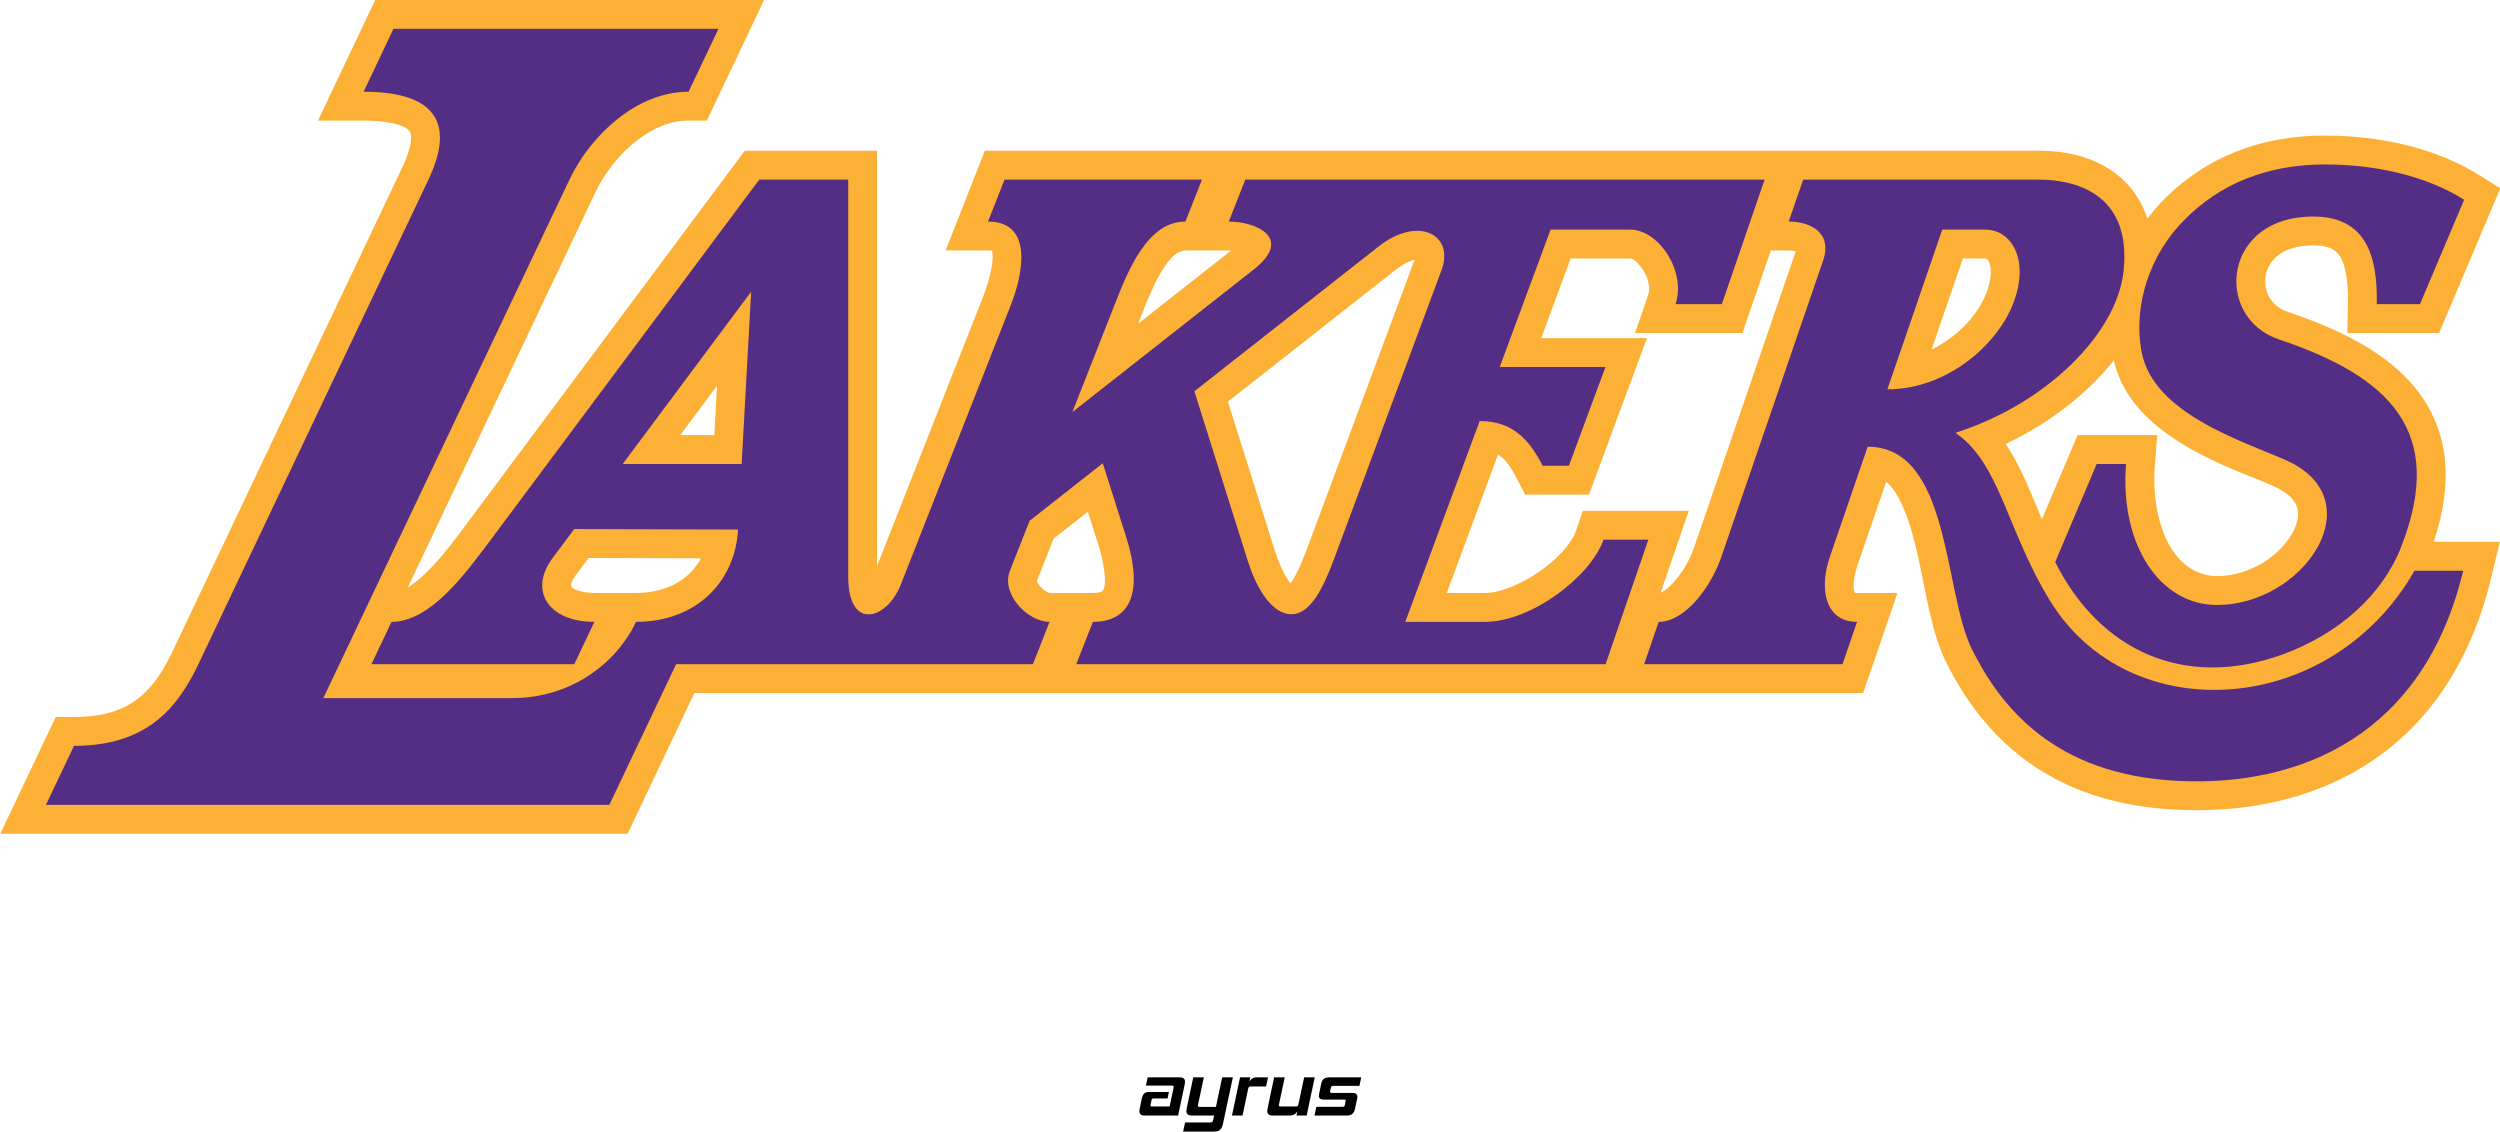 <?xml version="1.0" encoding="UTF-8"?>
<svg xmlns="http://www.w3.org/2000/svg" xmlns:xlink="http://www.w3.org/1999/xlink" width="793.7pt" height="359.3pt" viewBox="0 0 793.7 359.3" version="1.1">
<defs>
<clipPath id="clip1">
  <path d="M 0 0 L 793.699 0 L 793.699 265 L 0 265 Z M 0 0 "/>
</clipPath>
<clipPath id="clip2">
  <path d="M 361 342 L 433 342 L 433 359.301 L 361 359.301 Z M 361 342 "/>
</clipPath>
</defs>
<g id="surface1">
<g clip-path="url(#clip1)" clip-rule="nonzero">
<path style=" stroke:none;fill-rule:evenodd;fill:rgb(98.827%,69.334%,21.167%);fill-opacity:1;" d="M 681.773 69.418 C 683.203 67.504 684.742 65.684 686.379 63.984 C 700.113 49.711 717.93 43.148 737.582 43.047 C 754.5 42.961 772.727 46.559 787.191 55.652 L 793.797 59.801 L 774.367 105.73 L 745.223 105.73 L 745.41 96.383 C 745.496 91.961 745.305 83.98 742.195 80.441 C 740.391 78.383 737.387 77.961 734.797 77.918 C 730.289 77.848 725.188 78.793 721.965 82.219 C 719.871 84.449 718.879 87.508 719.234 90.543 C 719.723 94.73 722.492 97.742 726.43 99.066 C 743.602 104.84 762.973 113.73 771.719 130.629 C 778.562 143.844 777.176 158.434 772.656 172.02 L 793.645 172.02 L 790.93 183.328 C 783.727 213.344 766.824 237.836 737.68 249.77 C 722.926 255.812 706.777 257.852 690.922 257.066 C 657.258 255.406 632.734 240.242 617.805 210.137 C 613.312 201.078 611.488 188.418 609.316 178.465 C 607.84 171.703 604.781 157.84 598.824 152.961 L 589.605 179.797 C 589.043 181.434 587.887 186.449 588.898 188.207 C 589.117 188.25 589.418 188.258 589.578 188.258 L 602.418 188.258 L 591.504 220.039 L 220.449 220.039 L 199.254 264.688 L 0.094 264.688 L 17.691 227.625 L 23.484 227.625 C 39.871 227.625 48 221.066 54.707 206.941 L 127.742 53.094 C 128.594 51.305 129.371 49.426 129.902 47.516 C 130.305 46.07 130.758 43.848 130.344 42.359 C 129.301 38.613 118.113 38.281 115.449 38.281 L 100.949 38.281 L 119.129 -0.016 L 242.598 -0.016 L 224.414 38.281 L 218.621 38.281 C 205.895 38.281 194.191 50.176 189.074 60.957 L 129.461 186.523 C 136.691 182.164 144.828 170.762 148.484 165.855 L 236.453 47.859 L 278.457 47.859 L 278.457 179.691 L 312.496 93.207 C 313.449 90.781 316.008 82.484 314.879 79.602 C 314.496 79.523 313.949 79.508 313.676 79.508 L 300.219 79.508 L 312.672 47.859 L 647.273 47.859 C 664.648 47.859 677.25 55.668 681.773 69.418 Z M 671.113 114.375 C 668.883 117.199 666.465 119.84 663.969 122.27 C 656.125 129.902 646.77 136.219 636.762 140.949 C 640.449 146.41 643.133 152.559 645.672 158.625 C 646.547 160.719 647.406 162.793 648.273 164.852 L 659.57 138.152 L 684.875 138.152 L 684.098 148.035 C 683.215 159.297 685.941 176.48 697.719 181.645 C 699.703 182.516 701.793 182.922 703.957 182.91 C 711.012 182.867 718.043 179.855 723.172 175.059 C 726.398 172.039 730.168 166.816 729.508 162.105 C 729.066 158.941 726.445 156.805 723.801 155.352 C 720.504 153.543 716.188 152.031 712.672 150.586 C 706.805 148.176 701 145.617 695.469 142.496 C 684.602 136.359 674.324 127.727 671.277 115.082 C 671.223 114.848 671.168 114.613 671.113 114.375 Z M 562.203 79.508 L 553.199 105.73 L 519.094 105.73 L 523.266 93.586 C 523.336 93.379 523.395 93.164 523.438 92.949 C 523.773 91.285 523.383 89.375 522.762 87.82 C 522.125 86.215 519.523 82.062 517.523 82.062 L 498.664 82.062 L 489.297 107.348 L 522.871 107.352 L 504.477 157.016 L 484.172 157.016 L 481.613 152.055 C 479.871 148.684 478.211 145.91 475.605 144.312 L 459.328 188.258 L 471.395 188.258 C 481.051 188.258 497.281 177.445 500.402 168.359 L 502.527 162.168 L 536.164 162.168 L 527.242 188.145 C 529.586 187.375 533.004 182.984 534.031 181.438 C 535.559 179.141 536.898 176.527 537.797 173.914 L 570.117 79.801 C 570.121 79.789 570.125 79.773 570.133 79.762 C 569.371 79.578 568.422 79.508 567.887 79.508 Z M 361.371 102.727 L 390.875 79.535 C 390.59 79.516 390.332 79.508 390.113 79.508 L 376.355 79.508 C 370.039 79.508 364.344 95.176 362.473 99.922 Z M 340.734 188.258 L 346.977 188.258 C 347.637 188.258 349.441 188.168 349.973 187.641 C 352.125 185.52 349.551 175.641 348.816 173.32 L 345.371 162.461 L 334.496 171.008 L 329.219 184.418 C 329.402 185.77 332.008 188.098 333.262 188.258 Z M 196.129 188.258 L 201.926 188.258 C 211.105 188.258 218.754 184.355 222.578 177.258 L 186.883 177.148 L 182.789 182.637 C 182.363 183.207 181.039 185.281 181.348 186.094 C 181.984 187.781 187.336 188.258 188.711 188.258 Z M 449.102 82.48 C 447.141 82.852 444.391 84.641 443.371 85.441 L 389.836 127.516 L 404.918 175.41 C 405.543 177.391 407.695 182.953 409.742 185.18 C 411.738 182.578 414.141 176.43 414.906 174.375 L 449.047 82.633 C 449.062 82.59 449.082 82.535 449.102 82.48 Z M 226.785 138.152 L 227.648 122.465 L 215.953 138.152 Z M 613.246 110.965 C 620.945 107.188 627.582 100.676 630.551 93.188 C 631.578 90.59 632.41 87.238 631.863 84.434 C 631.742 83.82 631.367 82.527 630.766 82.176 C 630.602 82.078 630.375 82.062 630.191 82.062 L 623.172 82.062 Z M 613.246 110.965 "/>
</g>
<path style=" stroke:none;fill-rule:evenodd;fill:rgb(32.935%,17.651%,51.756%);fill-opacity:1;" d="M 381.598 57.027 L 376.355 70.34 C 364.266 70.34 358.156 85.863 353.945 96.562 L 340.465 130.816 L 398.039 85.562 C 410.73 75.59 398.809 70.34 390.113 70.34 L 395.355 57.027 L 560.23 57.027 L 546.652 96.562 L 531.934 96.562 C 535.434 86.383 526.758 72.895 517.523 72.895 L 492.285 72.895 L 476.129 116.516 L 509.703 116.516 L 498.094 147.852 L 489.758 147.852 C 485.652 139.895 480.469 133.668 469.773 133.668 L 446.156 197.426 L 471.395 197.426 C 486.34 197.426 505.102 182.891 509.07 171.336 L 523.324 171.336 L 509.746 210.875 L 341.684 210.875 L 346.977 197.426 C 359.332 197.426 362.875 187.328 357.555 170.551 L 350.109 147.078 L 326.879 165.34 L 320.629 181.215 C 317.703 188.645 326.34 197.426 333.219 197.426 L 327.926 210.875 L 214.656 210.875 L 193.457 255.523 L 14.594 255.523 L 23.484 236.793 C 46.336 236.793 56.234 225.098 62.984 210.875 L 136.023 57.027 C 140.98 46.586 145.707 29.117 115.449 29.117 L 124.926 9.152 L 228.098 9.152 L 218.621 29.117 C 202.215 29.117 187.512 42.871 180.793 57.027 L 102.648 221.633 L 162.656 221.633 C 180.988 221.633 195.539 210.875 201.926 197.426 C 221.039 197.426 233.406 184.703 234.316 168.125 L 182.293 167.969 L 175.441 177.16 C 167.816 187.387 173.93 197.426 188.711 197.426 L 182.324 210.875 L 117.918 210.875 L 124.305 197.426 C 136.383 197.426 147.133 183.004 155.832 171.336 L 241.051 57.027 L 269.293 57.027 L 269.293 183.113 C 269.293 200.492 281.609 196.711 285.949 185.688 L 321.023 96.562 C 324.348 88.117 328.633 70.34 313.676 70.34 L 318.918 57.027 Z M 572.461 57.027 L 647.273 57.027 C 657.672 57.027 677 60.684 674.172 86.238 C 671.996 105.863 649.875 128.125 620.828 137.402 C 635.109 147.32 636.953 167.973 650.766 190.602 C 675.961 231.891 740.012 227.746 766.555 181.188 L 782.02 181.188 C 769.539 233.172 730.664 249.852 691.375 247.914 C 652.086 245.973 635.047 224.27 626.02 206.066 C 616.992 187.863 619.309 141.824 592.953 141.824 L 580.938 176.82 C 577.484 186.867 579.367 197.426 589.578 197.426 L 584.961 210.875 L 521.973 210.875 L 526.59 197.426 C 535.234 197.426 543.371 185.898 546.465 176.891 L 578.785 82.777 C 581.887 73.75 574.613 70.34 567.887 70.34 Z M 723.508 107.754 C 758.641 119.566 776.781 136.91 762.258 173.797 C 756.336 188.848 742.496 201.375 724.426 207.863 C 693.734 218.879 666.738 206.863 652.484 178.434 L 665.645 147.32 L 674.961 147.32 C 672.957 172.844 685.664 192.18 704.012 192.074 C 730.844 191.918 752.445 160.633 728.215 147.32 C 718.375 141.914 685.145 133.516 680.188 112.938 C 677.309 100.965 680.32 83.496 692.984 70.34 C 704.793 58.066 720.133 52.305 737.629 52.215 C 753.789 52.129 770.02 55.684 782.316 63.414 L 768.293 96.562 L 754.574 96.562 C 754.863 81.914 751.578 69.016 734.941 68.754 C 705.555 68.289 702.641 100.738 723.508 107.754 Z M 599.211 123.609 C 617.684 123.609 633.742 110.004 639.07 96.562 C 644.402 83.125 639.078 72.895 630.191 72.895 L 616.629 72.895 Z M 423.496 177.574 L 457.637 85.832 C 461.879 74.434 450.238 68.383 437.707 78.234 L 379.188 124.227 L 396.176 178.164 C 398.262 184.789 402.98 195.004 410.062 195.004 C 416.004 195.004 420.133 186.613 423.496 177.574 Z M 235.461 147.32 L 238.473 92.613 L 197.688 147.32 Z M 235.461 147.32 "/>
<g clip-path="url(#clip2)" clip-rule="nonzero">
<path style=" stroke:none;fill-rule:evenodd;fill:rgb(0%,0%,0%);fill-opacity:1;" d="M 363.453 354.164 C 362.844 354.164 362.406 354.051 362.133 353.816 C 361.859 353.586 361.727 353.238 361.727 352.773 C 361.727 352.551 361.766 352.254 361.844 351.887 L 362.445 349.008 C 362.539 348.559 362.652 348.184 362.781 347.879 C 362.91 347.574 363.07 347.332 363.262 347.156 C 363.453 346.98 363.684 346.859 363.957 346.785 C 364.23 346.715 364.559 346.68 364.941 346.68 L 371.109 346.68 L 370.676 348.742 L 366.262 348.742 C 366.035 348.742 365.875 348.781 365.781 348.863 C 365.684 348.941 365.613 349.109 365.566 349.367 L 365.301 350.637 C 365.285 350.719 365.273 350.781 365.266 350.828 C 365.258 350.879 365.254 350.926 365.254 350.973 C 365.254 351.184 365.406 351.285 365.707 351.285 L 371.324 351.285 L 372.598 345.336 C 372.613 345.27 372.621 345.184 372.621 345.07 C 372.621 344.941 372.582 344.844 372.5 344.77 C 372.422 344.699 372.27 344.66 372.043 344.66 L 363.812 344.66 L 364.363 342.023 L 374.301 342.023 C 375.004 342.023 375.5 342.137 375.789 342.371 C 376.078 342.602 376.223 342.965 376.223 343.461 C 376.223 343.688 376.18 343.996 376.102 344.398 L 374.035 354.164 Z M 375.621 359.254 L 376.246 356.352 L 384.309 356.352 C 384.582 356.352 384.77 356.301 384.871 356.207 C 384.977 356.109 385.062 355.926 385.125 355.652 L 385.461 354.164 L 378.547 354.164 C 377.875 354.164 377.395 354.051 377.098 353.816 C 376.801 353.586 376.652 353.223 376.652 352.727 C 376.652 352.5 376.691 352.191 376.773 351.789 L 378.836 342.023 L 382.195 342.023 L 380.348 350.734 C 380.332 350.797 380.32 350.855 380.312 350.902 C 380.305 350.949 380.301 350.996 380.301 351.047 C 380.301 351.301 380.492 351.43 380.875 351.43 L 386.035 351.43 L 388.027 342.023 L 391.414 342.023 L 388.246 356.879 C 388.07 357.695 387.773 358.293 387.355 358.68 C 386.941 359.062 386.293 359.254 385.414 359.254 Z M 391.125 354.164 L 393.691 342.023 L 396.957 342.023 L 396.668 343.344 C 396.973 342.879 397.312 342.543 397.688 342.332 C 398.066 342.125 398.516 342.023 399.043 342.023 L 402.574 342.023 L 401.949 344.926 L 397.102 344.926 C 396.859 344.926 396.68 344.969 396.562 345.059 C 396.441 345.145 396.348 345.324 396.285 345.598 L 394.484 354.164 Z M 411.598 354.164 L 411.859 352.871 C 411.559 353.332 411.219 353.664 410.84 353.867 C 410.465 354.066 410.02 354.164 409.508 354.164 L 404.23 354.164 C 403.59 354.164 403.113 354.055 402.801 353.828 C 402.488 353.605 402.332 353.23 402.332 352.703 C 402.332 352.461 402.371 352.156 402.453 351.789 L 404.516 342.023 L 407.879 342.023 L 406.055 350.59 C 406.02 350.75 406.004 350.855 406.004 350.902 C 406.004 351.156 406.195 351.285 406.582 351.285 L 411.406 351.285 C 411.66 351.285 411.844 351.238 411.957 351.141 C 412.07 351.047 412.156 350.863 412.223 350.59 L 414.043 342.023 L 417.406 342.023 L 414.836 354.164 Z M 417.332 354.164 L 417.91 351.383 L 426.238 351.383 C 426.492 351.383 426.664 351.344 426.754 351.262 C 426.84 351.184 426.91 351.031 426.957 350.805 L 427.223 349.605 C 427.238 349.559 427.246 349.492 427.246 349.414 C 427.246 349.207 427.086 349.102 426.766 349.102 L 420.262 349.102 C 419.719 349.102 419.32 348.992 419.074 348.777 C 418.824 348.562 418.699 348.27 418.699 347.902 C 418.699 347.742 418.727 347.566 418.773 347.375 L 419.445 344.133 C 419.59 343.414 419.859 342.883 420.262 342.539 C 420.66 342.195 421.285 342.023 422.133 342.023 L 432.164 342.023 L 431.59 344.734 L 423.309 344.734 C 423.055 344.734 422.867 344.781 422.758 344.879 C 422.645 344.973 422.566 345.141 422.516 345.383 L 422.301 346.391 C 422.285 346.438 422.277 346.512 422.277 346.605 C 422.277 346.863 422.445 346.988 422.781 346.988 L 429.355 346.988 C 429.918 346.988 430.32 347.102 430.57 347.324 C 430.816 347.551 430.941 347.848 430.941 348.215 C 430.941 348.293 430.938 348.375 430.93 348.453 C 430.922 348.535 430.91 348.613 430.895 348.695 L 430.172 352.055 C 430.012 352.773 429.734 353.305 429.332 353.648 C 428.934 353.992 428.309 354.164 427.461 354.164 Z M 417.332 354.164 "/>
</g>
</g>
</svg>
